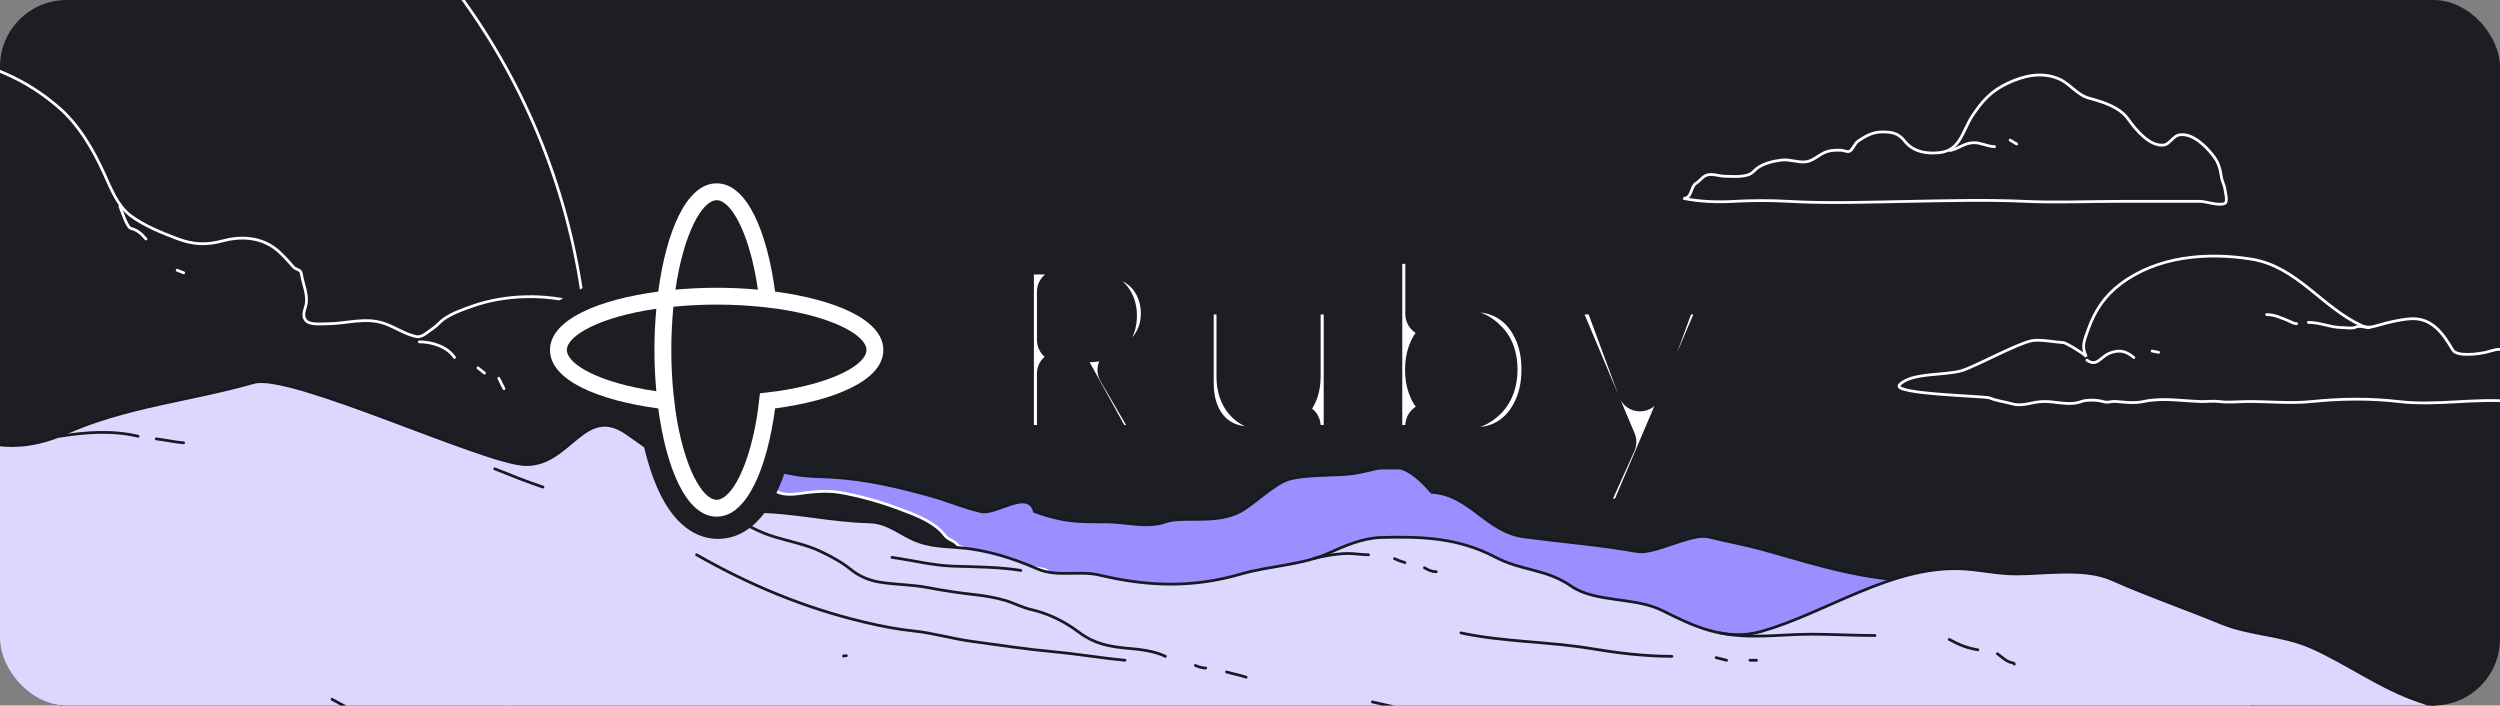<svg width="900" height="254" viewBox="0 0 900 254" fill="none" xmlns="http://www.w3.org/2000/svg">
<rect x="0" y="0" width="900" height="254" fill="#808080" stroke="none"/>
<g clip-path="url(#clip0_802_428)">
<rect width="900" height="254" rx="24" fill="#1D1D24"/>
<circle cx="-28" cy="140.25" r="240" stroke="white" stroke-linecap="round"/>
<path d="M94.314 172.536C83.165 178.008 69.169 183.037 57.758 187.878C54.614 187.878 54.154 194.006 52.347 196.209C50.589 198.352 48.973 202.04 46.377 203.191C44.545 204.003 43.335 205.936 42.112 207.445C40.316 209.664 37.92 210.657 36.054 212.725C29.218 220.302 25.512 231.444 23.232 241.151C21.451 248.736 21.513 259.242 23.997 266.673C27.14 276.078 38.579 281.371 46.759 285.565C61.618 293.183 78.681 296.886 94.872 300.585C113.604 304.864 132.42 308.928 151.249 312.759C175.662 317.726 200.063 319.396 224.889 320.914C258.334 322.959 291.712 320.906 325.174 321.237C365.583 321.636 406.023 323.017 446.427 323.877C487.076 324.742 527.635 326.048 568.298 326.224C609.543 326.402 650.736 330.333 691.934 332.15C710.365 332.962 728.791 334.163 747.164 335.846C759.27 336.955 771.333 338.503 783.513 337.841C791.875 337.386 800.213 337.401 803.1 328.219C805.842 319.495 806.142 309.43 807.07 300.379C807.677 294.46 808.69 288.586 809.217 282.661C809.844 275.614 810.255 268.541 810.665 261.478L810.687 261.099C810.813 258.936 811.306 255.816 810.717 253.531C809.591 249.164 807.397 245.604 805.217 241.738C803.074 237.937 802.494 231.125 798.747 228.537C790.021 222.511 776.668 223.738 766.633 221.936C753.222 219.529 739.599 217.834 726.136 215.629C709.428 212.893 692.782 210.184 675.994 207.943C661.744 206.042 648.175 201.576 634.41 197.793C627.989 196.029 621.471 194.862 615 193.276C609.008 191.807 595.526 199.653 589.417 198.556C576.021 196.151 562.224 195.059 548.715 193.276C534.988 191.463 529.268 178.082 515.421 177.2C502.467 162.328 498.458 169.634 484.662 170.746C479.196 171.187 469.323 170.948 464.017 172.536C458.601 174.157 451.405 181.541 446.427 184.182C437.637 188.846 425.716 185.664 419.551 187.878C413.047 190.213 405.201 187.878 398.376 187.878C387.064 187.878 383.1 187.872 372.438 184.182C370.147 175.768 358.727 185.415 353.26 184.182C346.977 182.764 341.209 180.2 335.026 178.491C323.244 175.233 311.913 172.535 299.677 171.802C294.87 171.515 290.79 171.681 285.972 170.746C281.682 169.914 277.262 169.304 272.944 168.634C261.271 166.823 248.813 162.069 236.918 163.178C232.024 163.634 228.276 166.136 223.978 168.106C220.986 169.477 217.511 166.699 214.861 165.818C200.175 160.935 188.188 152.186 172.868 149.894C166.202 148.896 158.01 143.242 151.249 144.085C143.643 145.034 134.224 155.663 127.075 158.337C115.83 162.544 105.099 167.242 94.314 172.536Z" fill="#9B8FFF" stroke="#181A22" stroke-linecap="round"/>
<path d="M-104.602 22.169C-108.092 23.075 -145.337 78.512 -147.936 80.945C-151.339 88.109 -154.903 95.187 -156.842 102.924C-159.534 113.669 -160.889 125.531 -160.019 136.622C-158.99 149.732 -155.375 162.844 -152.024 175.476C-150.327 181.875 -146.975 194.725 -143.743 201.674C-143.105 203.046 -142.258 204.384 -141.113 205.372C-139.596 206.68 -134.856 206.937 -132.962 207.195C-129.981 207.602 -126.968 207.757 -123.977 208.08C-116.446 208.895 -109.032 210.549 -101.477 211.153C-93.047 211.828 -84.597 211.18 -76.165 211.83C-67.347 212.511 -58.684 214.307 -49.811 214.33C-39.727 214.357 -29.607 213.38 -19.602 212.195C-2.175 210.131 15.493 210.499 33.002 211.83C44.307 212.69 55.522 214.332 66.752 215.841C79.623 217.57 92.492 218.183 105.447 218.8L106.752 218.862C130.214 219.981 153.49 223.045 176.856 225.32C191.546 226.75 206.157 229.043 220.867 230.216C251.071 232.623 282.016 230.838 311.96 226.231C323.896 224.395 335.494 222.095 347.221 219.252C353.353 217.766 359.425 215.803 365.606 214.539C367.701 214.11 369.786 213.719 371.908 213.601C372.902 213.546 373.297 212.018 373.887 211.362C375.077 210.04 376.43 208.368 377.299 206.804C378.733 204.222 369.282 204.226 367.969 204.226H367.924C364.603 204.226 362.851 204.137 360.007 202.169C358.979 201.457 356.955 201.737 355.736 201.362C353.83 200.775 351.699 199.252 349.877 198.341C348.998 197.901 345.21 196.887 344.773 196.231C343.681 194.594 341.308 194.331 340.241 192.872C336.691 188.013 329.795 185.441 324.238 183.368L323.887 183.237C316.97 180.654 309.542 178.526 302.273 177.273C297.538 176.457 292.06 177.065 287.325 177.742C283.455 178.295 278.773 178.06 276.856 174.226C275.36 171.233 272.26 171.301 271.492 167.768C270.182 161.743 264.094 159.591 258.367 160.737C255.472 161.316 253.05 161.792 250.033 161.466C246.88 161.125 240.293 161.866 237.846 159.487C235.477 157.183 236.543 152.64 235.971 149.643C235.089 145.029 235.16 140.398 234.33 135.789C229.247 107.549 192.804 102.126 170.033 110.216L169.889 110.267C166.577 111.444 162.781 112.792 159.877 114.799C158.376 115.836 157.264 117.349 155.71 118.341C153.99 119.439 151.961 121.665 149.721 121.153C145.475 120.183 142.204 117.728 138.184 116.388C131.392 114.124 124.523 116.57 117.611 116.57C115.671 116.57 111.473 117.037 110.111 115.372C108.41 113.292 110.131 111.003 110.32 108.836C110.615 105.435 109.02 101.975 108.497 98.575C108.229 96.834 106.6 97.187 105.658 96.127C103.476 93.672 101.132 90.899 98.419 89.018C93.145 85.363 86.392 85.019 80.346 86.674C74.383 88.306 69.588 88.11 63.731 85.893C58.161 83.784 51.87 81.251 47.064 77.664C42.362 74.153 40.021 68.072 37.663 62.872C33.61 53.931 28.495 44.986 20.971 38.523C9.107 28.334 -3.832 23.023 -19.212 20.32C-28.753 18.643 -38.382 18.578 -48.04 18.367C-58.826 18.131 -69.726 17.69 -80.488 18.679L-80.996 18.726C-88.806 19.444 -97.007 20.197 -104.602 22.169Z" fill="#1D1D24" stroke="white" stroke-linecap="round"/>
<path d="M150.969 123.062C155.469 123.062 161.025 124.787 163.625 128.688" stroke="white" stroke-linecap="round"/>
<path d="M172.062 132.438C172.864 133.045 173.635 133.67 174.406 134.312" stroke="white" stroke-linecap="round"/>
<path d="M179.562 136.188L181.438 139.938" stroke="white" stroke-linecap="round"/>
<path d="M224.562 141.812C226.828 143.215 229.25 144.959 229.25 147.906" stroke="white" stroke-linecap="round"/>
<path d="M233 153.531C233.914 154.703 234.583 155.993 235.812 156.812" stroke="white" stroke-linecap="round"/>
<path d="M43.156 74.312C43.699 75.398 45.641 81.91 47.193 82.255C49.421 82.75 51.071 84.279 52.531 86.031" stroke="white" stroke-linecap="round"/>
<path d="M63.781 97.281L66.125 98.219" stroke="white" stroke-linecap="round"/>
<path d="M44.719 249.469C41.477 249.646 37.557 250.519 34.406 249.469" stroke="#181A22" stroke-linecap="round"/>
<path d="M624.49 72.485C618.307 72.832 612.132 72.644 606 71.418C609.247 71.418 608.491 67.189 610.688 65.897C611.873 65.199 612.679 63.885 613.969 63.24C616.007 62.221 618.75 63.404 620.844 63.449C623.569 63.507 626.578 63.788 629.203 62.98C630.82 62.483 631.161 61.717 632.354 60.74C634.672 58.844 638.542 57.938 641.443 57.615C644.326 57.295 647.106 58.559 650.036 58.267C652.419 58.028 654.542 56.025 656.625 55.011C658.538 54.081 660.632 54.035 662.719 54.074C663.498 54.088 665.057 54.805 665.766 54.49C666.991 53.946 667.658 51.632 668.917 50.792C671.565 49.027 674.032 47.566 677.354 47.511C680.948 47.452 683.365 47.836 685.688 50.792C688.785 54.735 693.762 55.523 698.552 54.907C705.827 53.972 706.636 46.818 710.062 41.678C713.638 36.315 716.845 32.711 722.875 29.907C728.614 27.239 734.904 25.793 740.974 28.293C745.178 30.024 747.601 34.095 751.99 35.324C757.103 36.755 763.084 38.454 766.286 43.058C768.674 46.49 774.098 53.096 779.177 52.173C781.13 51.818 782.324 48.924 784.594 48.553C789.427 47.762 794.465 52.965 797.042 56.417C798.734 58.684 799.309 60.989 799.698 63.709C799.917 65.245 800.805 66.616 800.974 68.136C801.077 69.062 802.073 72.62 801 73.188C798.954 74.272 794.083 72.485 792.016 72.485H763.266C751.827 72.485 740.443 73.012 729.021 72.485C715.18 71.846 701.486 72.242 687.641 72.485C673.057 72.741 658.425 73.325 643.865 72.485C637.397 72.112 630.964 72.123 624.49 72.485Z" stroke="white" stroke-linecap="round"/>
<path d="M702.094 54.188C705.161 53.514 707.213 51.435 710.531 51.375C713.234 51.326 715.521 52.781 718.031 52.781" stroke="white" stroke-linecap="round"/>
<path d="M723.656 50.438L726 51.844" stroke="white" stroke-linecap="round"/>
<path d="M751.072 128.345C749.299 124.711 750.231 122.893 751.782 118.51C754.114 111.918 757.66 106.593 763.292 102.312C776.62 92.183 794.575 90.716 810.584 93.302C826.86 95.932 835.91 110.662 850.193 117.208C852.164 118.112 853.657 117.816 855.662 117.234C859.453 116.134 863.892 115.016 867.823 114.76C875.473 114.263 879.611 120.177 882.928 125.906C884.517 128.652 892.675 127.335 894.959 126.818C897.277 126.293 899.622 125.071 901.782 126.271C902.51 126.675 903.344 127.11 904.152 127.312C905.896 127.749 907.489 126.804 908.971 125.925L909.047 125.88C912.756 123.682 915.341 120.471 919.49 118.875C926.277 116.265 936.117 118.41 941.782 122.625C944.316 124.511 947.6 129.406 951.105 129.656C955.078 129.94 958.464 130.115 962.459 129.552C966.89 128.928 970.91 128.524 974.412 132.026C975.58 133.194 977.269 135.253 978.917 135.724C980.412 136.151 980.965 137.468 981.938 138.562C984.058 140.947 981.779 141.579 979.751 142.417C968.271 147.154 958.394 145.134 946.079 145.385C933.211 145.648 917.549 145.791 904.75 144.552C890.941 143.216 877.22 146.183 863.448 144.552C853.265 143.346 842.415 143.493 832.277 144.552C824.539 145.36 816.641 144.473 808.865 144.552C805.502 144.586 802.277 144.983 798.917 144.552C796.689 144.266 794.335 144.633 792.094 144.552C785.402 144.309 778.409 143.083 771.652 144.552C768.513 145.234 765.243 144.839 762.016 144.552C759.643 144.341 759.098 145.169 757.042 144.552C754.949 143.924 751.114 143.855 749.282 144.552C744.869 146.231 740.152 144.4 735.428 144.552C731.369 144.683 728.197 146.46 724.386 145.385C721.719 144.633 718.807 144.319 716.261 143.25C714.625 142.563 680.792 141.932 683.813 138.562C687.867 134.041 700.359 135.267 706.313 133.406C711.394 131.818 726.333 123.575 731.626 122.625C734.432 122.121 740.01 123.186 742.876 123.354C743.628 123.398 748.988 126.471 751.072 128.345Z" fill="#1D1D24" stroke="white" stroke-linecap="round"/>
<path d="M751.312 129.656C754.918 132.279 756.148 128.391 759.542 127.104C763.144 125.738 765.414 126.407 768.188 128.719" stroke="white" stroke-linecap="round"/>
<path d="M774.75 126.375L777.094 126.844" stroke="white" stroke-linecap="round"/>
<path d="M816 113.25C818.985 113.321 820.831 114.295 823.5 115.333C824.525 115.732 825.698 116.531 826.781 116.531" stroke="white" stroke-linecap="round"/>
<path d="M831 116.062C835.328 116.062 839.12 117.938 843.292 117.938C844.54 117.938 846.722 118.346 847.875 117.833C849.653 117.043 851.184 117.938 853.031 117.938" stroke="white" stroke-linecap="round"/>
<path d="M23.532 155.996C-12.91 172.413 -35.157 137.671 -35.157 137.671C-35.157 137.671 -32.798 273.547 -28.655 290.58C-21.922 318.261 -56.007 383.713 -35.157 404.562C-27.175 412.545 14.623 385.015 23.532 392.142C35.632 401.823 53.216 403.358 67.907 407.247C91.473 413.485 115.065 420.084 139.157 424.017C166.549 428.49 193.539 427.277 221.136 427.976C295.505 429.858 369.547 439.297 444.053 434.33C532.75 428.417 621.011 418.001 709.365 408.184C745.879 404.127 782.264 400.363 818.845 396.934C838.708 395.072 862.695 394.735 881.24 386.622C888.902 383.269 895.475 381.811 903.74 380.892C909.036 380.304 916.329 374.477 921.657 372.559C927.308 370.525 934.487 367.993 940.407 370.684C946.06 373.254 945.251 361.684 946.136 358.496C949.162 347.605 943.542 336.671 940.407 326.413C936.818 314.667 933.09 302.91 929.365 291.205C923.068 271.413 911.433 270.26 894.574 261.83C887.082 258.084 879.061 255.131 871.032 252.455C857.199 247.844 845.254 238.88 831.97 232.976C821.676 228.401 810.053 228.602 799.678 224.33C786.297 218.82 773.543 214.485 760.303 208.601C750.418 204.207 736.453 206.621 725.824 206.621C718.807 206.621 712.391 204.972 705.615 204.746C680.634 203.914 657.573 220.509 634.365 227.246C621.284 231.044 609.695 225.432 598.324 219.746C588.57 214.87 574.279 217.013 565.615 210.996C556.557 204.706 547.876 205.607 538.324 200.58C524.995 193.565 511.848 193.074 497.074 193.496C490.71 193.678 484.005 196.511 478.324 199.121C469.025 203.394 456.842 203.725 446.865 206.621C429.304 211.72 413.311 211.18 395.824 207.038C388.298 205.256 380.684 207.929 373.324 204.746C365.617 201.414 358.127 198.923 349.782 197.663C343.229 196.674 337.018 197.241 330.615 194.955C324.362 192.722 319.965 188.028 312.907 187.871C299.019 187.563 285.47 184.121 271.657 184.121C261.431 184.121 260.92 178.351 253.324 174.33C243.355 169.052 234.952 162.46 225.615 155.996C210.216 145.335 205.304 167.598 189.157 167.246C174.513 166.928 104.513 133.926 91.405 137.671C68.559 144.199 45.089 146.285 23.532 155.996Z" fill="#DDD6FE" stroke="#181A22" stroke-linecap="round"/>
<path d="M260.155 184.25C265.73 187.037 271.114 190.678 277.03 192.688C283.145 194.764 290.004 195.84 295.78 198.677C299.736 200.62 303.036 202.383 306.457 205.135C309.384 207.489 312.931 208.961 316.614 209.562C322.403 210.509 328.288 210.413 334.062 211.542C339.865 212.676 345.588 213.486 351.457 214.146C354.97 214.541 358.372 215.139 361.77 216.125C364.954 217.05 367.835 218.642 371.093 219.406C377.729 220.963 383.212 223.704 388.593 227.74C393.762 231.616 399.177 232.797 405.78 233.365C410.117 233.738 415.648 234.34 419.53 236.281" stroke="#181A22" stroke-linecap="round"/>
<path d="M430.312 239.562C431.604 240.067 432.681 240.5 434.062 240.5" stroke="#181A22" stroke-linecap="round"/>
<path d="M441.562 241.906C443.892 242.589 446.332 243.028 448.593 243.781" stroke="#181A22" stroke-linecap="round"/>
<path d="M178.124 168.781C183.895 171.117 189.626 173.396 195.468 175.344" stroke="#181A22" stroke-linecap="round"/>
<path d="M473.124 201C473.124 201 480.197 199.25 485.259 199.25C487.797 199.25 490.168 199.719 492.655 199.719" stroke="#181A22" stroke-linecap="round"/>
<path d="M502.03 201.125C503.302 201.735 504.46 202.135 505.78 202.531" stroke="#181A22" stroke-linecap="round"/>
<path d="M512.812 204.406C514.264 205.236 515.366 205.812 517.03 205.812" stroke="#181A22" stroke-linecap="round"/>
<path d="M619.218 227.844C629.896 230.153 641.183 228.312 652.004 228.312C659.688 228.312 667.358 228.781 674.999 228.781" stroke="#181A22" stroke-linecap="round"/>
<path d="M701.718 230.188C705.205 232.099 708.151 233.291 712.03 233.938" stroke="#181A22" stroke-linecap="round"/>
<path d="M719.062 235.344C720.568 236.446 722.451 238.299 724.4 238.599C724.969 238.686 724.924 238.631 725.155 239.094" stroke="#181A22" stroke-linecap="round"/>
<path d="M21.561 157.041C30.909 155.569 40.395 154.854 49.687 157.041" stroke="#181A22" stroke-linecap="round"/>
<path d="M56.249 158C59.581 158.366 62.763 159.168 66.093 159.406" stroke="#181A22" stroke-linecap="round"/>
<path d="M494.062 252.688C502.15 254.49 510.303 256.691 518.541 257.74C526.354 258.735 534.354 258.63 542.213 258.781C560.368 259.13 578.574 259.898 596.692 258.312C608.914 257.243 621.13 256.799 633.384 256.333C639.986 256.083 646.46 255.605 652.968 256.906" stroke="#181A22" stroke-linecap="round"/>
<path d="M119.53 251.75L124.687 254.562" stroke="#181A22" stroke-linecap="round"/>
<path d="M321.093 200.656C328.55 201.713 335.901 203.6 343.437 203.833C351.507 204.083 359.515 204.083 367.499 205.344" stroke="#181A22" stroke-linecap="round"/>
<path d="M525.937 227.844C541.359 231.149 557.13 230.894 572.655 233.469C582.344 235.076 592.045 236.281 601.874 236.281" stroke="#181A22" stroke-linecap="round"/>
<path d="M617.812 236.75L621.562 237.688" stroke="#181A22" stroke-linecap="round"/>
<path d="M629.999 237.688H632.343" stroke="#181A22" stroke-linecap="round"/>
<path d="M250.78 199.719C269.804 210.589 289.489 218.776 310.78 223.885C316.686 225.303 322.787 226.516 328.827 227.141C335.865 227.869 342.653 229.901 349.66 230.865C359.587 232.229 369.421 233.733 379.4 234.641C387.969 235.42 396.459 236.911 404.999 237.688" stroke="#181A22" stroke-linecap="round"/>
<path d="M303.632 236.164C303.987 236.096 304.326 236.047 304.687 236.047" stroke="#181A22" stroke-linecap="round"/>
<path d="M308.76 108.832C301.834 105.386 292.778 102.941 283.064 101.436C281.559 91.721 279.114 82.665 275.668 75.739C271.993 68.351 266.431 62 258.5 62C250.571 62 245.01 68.35 241.335 75.737C237.889 82.663 235.442 91.719 233.936 101.436C224.221 102.941 215.165 105.386 208.239 108.832C200.851 112.507 194.5 118.069 194.5 126C194.5 133.929 200.851 139.491 208.239 143.166C215.165 146.611 224.221 149.058 233.936 150.564C235.441 160.278 237.886 169.334 241.332 176.26C245.007 183.648 250.569 190 258.5 190C266.429 190 271.991 183.649 275.666 176.261C279.111 169.335 281.558 160.279 283.064 150.564C292.779 149.058 301.835 146.612 308.761 143.167C316.149 139.492 322.5 133.931 322.5 126C322.5 118.069 316.148 112.507 308.76 108.832Z" fill="#1D1D24" stroke="#1D1D24" stroke-width="8"/>
<path d="M279.032 104.968C276.198 83.731 269.022 66 258 66C246.981 66 239.805 83.728 236.968 104.968C215.731 107.802 198 114.978 198 126C198 137.019 215.731 144.195 236.968 147.032C239.802 168.266 246.978 186 258 186C269.019 186 276.195 168.269 279.032 147.032C300.269 144.195 318 137.022 318 126C318 114.978 300.266 107.802 279.032 104.968ZM236.278 140.842C215.937 137.904 204.076 131.18 204.076 125.997C204.076 120.814 215.94 114.09 236.278 111.152C235.829 116.049 235.596 121.048 235.596 125.997C235.596 130.946 235.829 135.951 236.278 140.842ZM258.003 72.073C263.186 72.073 269.91 83.937 272.848 104.274C267.954 103.826 262.952 103.593 258.003 103.593C253.054 103.593 248.052 103.826 243.158 104.274C246.096 83.934 252.82 72.073 258.003 72.073ZM279.726 140.842C278.725 140.989 274.617 141.468 273.579 141.573C273.477 142.613 272.992 146.718 272.848 147.719C269.91 168.06 263.186 179.924 258.003 179.924C252.82 179.924 246.096 168.06 243.158 147.719C243.014 146.718 242.529 142.61 242.427 141.573C241.955 136.752 241.669 131.573 241.669 125.997C241.669 120.424 241.955 115.245 242.427 110.418C247.248 109.945 252.427 109.66 258.003 109.66C263.576 109.66 268.755 109.945 273.579 110.418C274.62 110.52 278.725 111.005 279.726 111.149C300.066 114.087 311.933 120.814 311.933 125.994C311.93 131.173 300.066 137.904 279.726 140.842Z" fill="white"/>
<mask id="path-44-outside-1_802_428" maskUnits="userSpaceOnUse" x="356" y="79" width="274" height="117" fill="black">
<rect fill="white" x="356" y="79" width="274" height="117"/>
<path d="M400 161L385.4 134.5H381.3V161H364.2V90.8H392.9C398.433 90.8 403.133 91.767 407 93.7C410.933 95.633 413.867 98.3 415.8 101.7C417.733 105.033 418.7 108.767 418.7 112.9C418.7 117.567 417.367 121.733 414.7 125.4C412.1 129.067 408.233 131.667 403.1 133.2L419.3 161H400ZM381.3 122.4H391.9C395.033 122.4 397.367 121.633 398.9 120.1C400.5 118.567 401.3 116.4 401.3 113.6C401.3 110.933 400.5 108.833 398.9 107.3C397.367 105.767 395.033 105 391.9 105H381.3V122.4ZM484.534 105.2V161H467.434V153.4C465.701 155.867 463.334 157.867 460.334 159.4C457.401 160.867 454.134 161.6 450.534 161.6C446.268 161.6 442.501 160.667 439.234 158.8C435.968 156.867 433.434 154.1 431.634 150.5C429.834 146.9 428.934 142.667 428.934 137.8V105.2H445.934V135.5C445.934 139.233 446.901 142.133 448.834 144.2C450.768 146.267 453.368 147.3 456.634 147.3C459.968 147.3 462.601 146.267 464.534 144.2C466.468 142.133 467.434 139.233 467.434 135.5V105.2H484.534ZM513.917 113.1C515.517 110.5 517.817 108.4 520.817 106.8C523.817 105.2 527.251 104.4 531.117 104.4C535.717 104.4 539.884 105.567 543.617 107.9C547.351 110.233 550.284 113.567 552.417 117.9C554.617 122.233 555.717 127.267 555.717 133C555.717 138.733 554.617 143.8 552.417 148.2C550.284 152.533 547.351 155.9 543.617 158.3C539.884 160.633 535.717 161.8 531.117 161.8C527.184 161.8 523.751 161.033 520.817 159.5C517.884 157.9 515.584 155.8 513.917 153.2V161H496.817V87H513.917V113.1ZM538.317 133C538.317 128.733 537.117 125.4 534.717 123C532.384 120.533 529.484 119.3 526.017 119.3C522.617 119.3 519.717 120.533 517.317 123C514.984 125.467 513.817 128.833 513.817 133.1C513.817 137.367 514.984 140.733 517.317 143.2C519.717 145.667 522.617 146.9 526.017 146.9C529.417 146.9 532.317 145.667 534.717 143.2C537.117 140.667 538.317 137.267 538.317 133ZM621.688 105.2L586.688 187.5H568.288L581.088 159.1L558.388 105.2H577.488L590.388 140.1L603.188 105.2H621.688Z"/>
</mask>
<path d="M400 161L385.4 134.5H381.3V161H364.2V90.8H392.9C398.433 90.8 403.133 91.767 407 93.7C410.933 95.633 413.867 98.3 415.8 101.7C417.733 105.033 418.7 108.767 418.7 112.9C418.7 117.567 417.367 121.733 414.7 125.4C412.1 129.067 408.233 131.667 403.1 133.2L419.3 161H400ZM381.3 122.4H391.9C395.033 122.4 397.367 121.633 398.9 120.1C400.5 118.567 401.3 116.4 401.3 113.6C401.3 110.933 400.5 108.833 398.9 107.3C397.367 105.767 395.033 105 391.9 105H381.3V122.4ZM484.534 105.2V161H467.434V153.4C465.701 155.867 463.334 157.867 460.334 159.4C457.401 160.867 454.134 161.6 450.534 161.6C446.268 161.6 442.501 160.667 439.234 158.8C435.968 156.867 433.434 154.1 431.634 150.5C429.834 146.9 428.934 142.667 428.934 137.8V105.2H445.934V135.5C445.934 139.233 446.901 142.133 448.834 144.2C450.768 146.267 453.368 147.3 456.634 147.3C459.968 147.3 462.601 146.267 464.534 144.2C466.468 142.133 467.434 139.233 467.434 135.5V105.2H484.534ZM513.917 113.1C515.517 110.5 517.817 108.4 520.817 106.8C523.817 105.2 527.251 104.4 531.117 104.4C535.717 104.4 539.884 105.567 543.617 107.9C547.351 110.233 550.284 113.567 552.417 117.9C554.617 122.233 555.717 127.267 555.717 133C555.717 138.733 554.617 143.8 552.417 148.2C550.284 152.533 547.351 155.9 543.617 158.3C539.884 160.633 535.717 161.8 531.117 161.8C527.184 161.8 523.751 161.033 520.817 159.5C517.884 157.9 515.584 155.8 513.917 153.2V161H496.817V87H513.917V113.1ZM538.317 133C538.317 128.733 537.117 125.4 534.717 123C532.384 120.533 529.484 119.3 526.017 119.3C522.617 119.3 519.717 120.533 517.317 123C514.984 125.467 513.817 128.833 513.817 133.1C513.817 137.367 514.984 140.733 517.317 143.2C519.717 145.667 522.617 146.9 526.017 146.9C529.417 146.9 532.317 145.667 534.717 143.2C537.117 140.667 538.317 137.267 538.317 133ZM621.688 105.2L586.688 187.5H568.288L581.088 159.1L558.388 105.2H577.488L590.388 140.1L603.188 105.2H621.688Z" fill="white"/>
<path d="M400 161L392.993 164.86C394.4 167.414 397.085 169 400 169V161ZM385.4 134.5L392.407 130.64C391 128.086 388.315 126.5 385.4 126.5V134.5ZM381.3 134.5V126.5C376.882 126.5 373.3 130.082 373.3 134.5H381.3ZM381.3 161V169C385.718 169 389.3 165.418 389.3 161H381.3ZM364.2 161H356.2C356.2 165.418 359.782 169 364.2 169V161ZM364.2 90.8V82.8C359.782 82.8 356.2 86.382 356.2 90.8H364.2ZM407 93.7L403.422 100.855C403.439 100.864 403.455 100.872 403.471 100.88L407 93.7ZM415.8 101.7L408.846 105.654C408.857 105.674 408.868 105.694 408.88 105.714L415.8 101.7ZM414.7 125.4L408.23 120.695C408.211 120.72 408.193 120.746 408.174 120.773L414.7 125.4ZM403.1 133.2L400.81 125.535C398.46 126.237 396.562 127.978 395.66 130.259C394.759 132.54 394.953 135.109 396.188 137.228L403.1 133.2ZM419.3 161V169C422.164 169 424.809 167.469 426.236 164.986C427.663 162.503 427.654 159.447 426.212 156.972L419.3 161ZM381.3 122.4H373.3C373.3 126.818 376.882 130.4 381.3 130.4V122.4ZM398.9 120.1L393.365 114.324C393.324 114.363 393.283 114.403 393.243 114.443L398.9 120.1ZM398.9 107.3L393.243 112.957C393.283 112.997 393.324 113.037 393.365 113.076L398.9 107.3ZM381.3 105V97C376.882 97 373.3 100.582 373.3 105H381.3ZM407.007 157.14L392.407 130.64L378.393 138.36L392.993 164.86L407.007 157.14ZM385.4 126.5H381.3V142.5H385.4V126.5ZM373.3 134.5V161H389.3V134.5H373.3ZM381.3 153H364.2V169H381.3V153ZM372.2 161V90.8H356.2V161H372.2ZM364.2 98.8H392.9V82.8H364.2V98.8ZM392.9 98.8C397.528 98.8 400.933 99.611 403.422 100.855L410.578 86.545C405.334 83.922 399.338 82.8 392.9 82.8V98.8ZM403.471 100.88C406.145 102.194 407.799 103.813 408.846 105.654L422.754 97.746C419.935 92.787 415.721 89.073 410.529 86.52L403.471 100.88ZM408.88 105.714C410.054 107.739 410.7 110.07 410.7 112.9H426.7C426.7 107.463 425.412 102.327 422.72 97.686L408.88 105.714ZM410.7 112.9C410.7 115.929 409.872 118.438 408.23 120.695L421.17 130.105C424.862 125.029 426.7 119.204 426.7 112.9H410.7ZM408.174 120.773C406.796 122.717 404.572 124.411 400.81 125.535L405.39 140.865C411.894 138.922 417.404 135.417 421.226 130.027L408.174 120.773ZM396.188 137.228L412.388 165.028L426.212 156.972L410.012 129.172L396.188 137.228ZM419.3 153H400V169H419.3V153ZM381.3 130.4H391.9V114.4H381.3V130.4ZM391.9 130.4C396.208 130.4 400.965 129.348 404.557 125.757L393.243 114.443C393.474 114.212 393.638 114.18 393.503 114.225C393.329 114.282 392.841 114.4 391.9 114.4V130.4ZM404.435 125.876C408.001 122.459 409.3 117.972 409.3 113.6H393.3C393.3 114.249 393.206 114.524 393.195 114.554C393.191 114.567 393.201 114.535 393.238 114.478C393.276 114.42 393.321 114.366 393.365 114.324L404.435 125.876ZM409.3 113.6C409.3 109.23 407.924 104.867 404.435 101.524L393.365 113.076C393.343 113.055 393.309 113.017 393.275 112.966C393.241 112.915 393.226 112.879 393.224 112.873C393.22 112.861 393.3 113.062 393.3 113.6H409.3ZM404.557 101.643C400.965 98.052 396.208 97 391.9 97V113C392.841 113 393.329 113.118 393.503 113.175C393.638 113.22 393.474 113.188 393.243 112.957L404.557 101.643ZM391.9 97H381.3V113H391.9V97ZM373.3 105V122.4H389.3V105H373.3ZM484.534 105.2H492.534C492.534 100.782 488.953 97.2 484.534 97.2V105.2ZM484.534 161V169C488.953 169 492.534 165.418 492.534 161H484.534ZM467.434 161H459.434C459.434 165.418 463.016 169 467.434 169V161ZM467.434 153.4H475.434C475.434 149.911 473.173 146.824 469.846 145.772C466.52 144.72 462.895 145.946 460.889 148.8L467.434 153.4ZM460.334 159.4L463.912 166.555C463.933 166.545 463.954 166.534 463.975 166.523L460.334 159.4ZM439.234 158.8L435.16 165.685C435.195 165.705 435.23 165.726 435.265 165.746L439.234 158.8ZM431.634 150.5L424.479 154.078L431.634 150.5ZM428.934 105.2V97.2C424.516 97.2 420.934 100.782 420.934 105.2H428.934ZM445.934 105.2H453.934C453.934 100.782 450.353 97.2 445.934 97.2V105.2ZM448.834 144.2L442.992 149.665V149.665L448.834 144.2ZM464.534 144.2L458.692 138.735L464.534 144.2ZM467.434 105.2V97.2C463.016 97.2 459.434 100.782 459.434 105.2H467.434ZM476.534 105.2V161H492.534V105.2H476.534ZM484.534 153H467.434V169H484.534V153ZM475.434 161V153.4H459.434V161H475.434ZM460.889 148.8C459.988 150.082 458.673 151.265 456.693 152.277L463.975 166.523C467.996 164.468 471.414 161.652 473.98 158L460.889 148.8ZM456.757 152.245C455.039 153.103 453.016 153.6 450.534 153.6V169.6C455.253 169.6 459.763 168.63 463.912 166.555L456.757 152.245ZM450.534 153.6C447.47 153.6 445.107 152.942 443.203 151.854L435.265 165.746C439.896 168.392 445.065 169.6 450.534 169.6V153.6ZM443.309 151.915C441.447 150.813 439.946 149.234 438.79 146.922L424.479 154.078C426.923 158.966 430.488 162.92 435.16 165.685L443.309 151.915ZM438.79 146.922C437.65 144.642 436.934 141.681 436.934 137.8H420.934C420.934 143.652 422.019 149.158 424.479 154.078L438.79 146.922ZM436.934 137.8V105.2H420.934V137.8H436.934ZM428.934 113.2H445.934V97.2H428.934V113.2ZM437.934 105.2V135.5H453.934V105.2H437.934ZM437.934 135.5C437.934 140.598 439.277 145.693 442.992 149.665L454.677 138.735C454.526 138.573 453.934 137.869 453.934 135.5H437.934ZM442.992 149.665C446.676 153.603 451.528 155.3 456.634 155.3V139.3C455.208 139.3 454.859 138.93 454.677 138.735L442.992 149.665ZM456.634 155.3C461.753 155.3 466.661 153.637 470.377 149.665L458.692 138.735C458.541 138.896 458.182 139.3 456.634 139.3V155.3ZM470.377 149.665C474.092 145.693 475.434 140.598 475.434 135.5H459.434C459.434 137.869 458.843 138.573 458.692 138.735L470.377 149.665ZM475.434 135.5V105.2H459.434V135.5H475.434ZM467.434 113.2H484.534V97.2H467.434V113.2ZM513.917 113.1H505.917C505.917 116.679 508.295 119.823 511.738 120.798C515.182 121.772 518.855 120.341 520.73 117.293L513.917 113.1ZM520.817 106.8L517.052 99.741L517.052 99.741L520.817 106.8ZM543.617 107.9L539.377 114.684L543.617 107.9ZM552.417 117.9L545.24 121.433C545.254 121.463 545.269 121.492 545.284 121.522L552.417 117.9ZM552.417 148.2L545.262 144.622C545.254 144.637 545.247 144.652 545.24 144.667L552.417 148.2ZM543.617 158.3L547.857 165.084C547.886 165.066 547.915 165.048 547.943 165.029L543.617 158.3ZM520.817 159.5L516.986 166.523C517.028 166.546 517.069 166.568 517.111 166.59L520.817 159.5ZM513.917 153.2L520.652 148.883C518.735 145.892 515.076 144.524 511.668 145.523C508.259 146.521 505.917 149.648 505.917 153.2H513.917ZM513.917 161V169C518.335 169 521.917 165.418 521.917 161H513.917ZM496.817 161H488.817C488.817 165.418 492.399 169 496.817 169V161ZM496.817 87V79C492.399 79 488.817 82.582 488.817 87H496.817ZM513.917 87H521.917C521.917 82.582 518.335 79 513.917 79V87ZM534.717 123L528.905 128.498C528.956 128.551 529.008 128.604 529.06 128.657L534.717 123ZM517.317 123L511.583 117.421C511.557 117.448 511.531 117.475 511.505 117.502L517.317 123ZM517.317 143.2L511.505 148.698C511.531 148.725 511.557 148.752 511.583 148.779L517.317 143.2ZM534.717 143.2L540.451 148.779C540.476 148.753 540.5 148.728 540.525 148.702L534.717 143.2ZM520.73 117.293C521.504 116.035 522.688 114.869 524.582 113.859L517.052 99.741C512.946 101.931 509.53 104.965 507.104 108.907L520.73 117.293ZM524.582 113.859C526.273 112.957 528.381 112.4 531.117 112.4V96.4C526.12 96.4 521.362 97.443 517.052 99.741L524.582 113.859ZM531.117 112.4C534.288 112.4 536.974 113.182 539.377 114.684L547.857 101.116C542.794 97.951 537.146 96.4 531.117 96.4V112.4ZM539.377 114.684C541.727 116.153 543.698 118.302 545.24 121.433L559.595 114.367C556.87 108.832 552.974 104.314 547.857 101.116L539.377 114.684ZM545.284 121.522C546.82 124.548 547.717 128.3 547.717 133H563.717C563.717 126.233 562.414 119.919 559.551 114.278L545.284 121.522ZM547.717 133C547.717 137.697 546.821 141.503 545.262 144.622L559.573 151.778C562.413 146.097 563.717 139.77 563.717 133H547.717ZM545.24 144.667C543.69 147.814 541.694 150.026 539.291 151.571L547.943 165.029C553.007 161.774 556.878 157.252 559.595 151.733L545.24 144.667ZM539.377 151.516C536.974 153.018 534.288 153.8 531.117 153.8V169.8C537.146 169.8 542.794 168.249 547.857 165.084L539.377 151.516ZM531.117 153.8C528.232 153.8 526.116 153.243 524.523 152.41L517.111 166.59C521.385 168.824 526.135 169.8 531.117 169.8V153.8ZM524.648 152.477C522.795 151.466 521.535 150.259 520.652 148.883L507.182 157.517C509.633 161.34 512.972 164.334 516.986 166.523L524.648 152.477ZM505.917 153.2V161H521.917V153.2H505.917ZM513.917 153H496.817V169H513.917V153ZM504.817 161V87H488.817V161H504.817ZM496.817 95H513.917V79H496.817V95ZM505.917 87V113.1H521.917V87H505.917ZM546.317 133C546.317 127.187 544.637 121.606 540.374 117.343L529.06 128.657C529.597 129.194 530.317 130.28 530.317 133H546.317ZM540.529 117.502C536.649 113.401 531.63 111.3 526.017 111.3V127.3C527.337 127.3 528.119 127.666 528.905 128.498L540.529 117.502ZM526.017 111.3C520.428 111.3 515.469 113.428 511.583 117.421L523.051 128.579C523.966 127.639 524.807 127.3 526.017 127.3V111.3ZM511.505 117.502C507.43 121.81 505.817 127.337 505.817 133.1H521.817C521.817 130.33 522.537 129.123 523.129 128.498L511.505 117.502ZM505.817 133.1C505.817 138.863 507.43 144.39 511.505 148.698L523.129 137.702C522.537 137.077 521.817 135.87 521.817 133.1H505.817ZM511.583 148.779C515.469 152.772 520.428 154.9 526.017 154.9V138.9C524.807 138.9 523.966 138.561 523.051 137.621L511.583 148.779ZM526.017 154.9C531.607 154.9 536.566 152.772 540.451 148.779L528.983 137.621C528.069 138.561 527.228 138.9 526.017 138.9V154.9ZM540.525 148.702C544.632 144.367 546.317 138.833 546.317 133H530.317C530.317 135.701 529.603 136.967 528.91 137.698L540.525 148.702ZM621.688 105.2L629.05 108.331C630.101 105.86 629.842 103.026 628.361 100.787C626.88 98.547 624.373 97.2 621.688 97.2V105.2ZM586.688 187.5V195.5C589.897 195.5 592.795 193.583 594.05 190.631L586.688 187.5ZM568.288 187.5L560.995 184.213C559.879 186.688 560.095 189.561 561.569 191.842C563.043 194.123 565.573 195.5 568.288 195.5V187.5ZM581.088 159.1L588.382 162.387C589.295 160.36 589.324 158.044 588.461 155.995L581.088 159.1ZM558.388 105.2V97.2C555.708 97.2 553.206 98.542 551.723 100.775C550.241 103.008 549.975 105.835 551.015 108.305L558.388 105.2ZM577.488 105.2L584.992 102.426C583.831 99.285 580.837 97.2 577.488 97.2V105.2ZM590.388 140.1L582.884 142.874C584.047 146.018 587.046 148.104 590.398 148.1C593.751 148.096 596.745 146.002 597.899 142.855L590.388 140.1ZM603.188 105.2V97.2C599.832 97.2 596.833 99.295 595.678 102.445L603.188 105.2ZM614.326 102.069L579.326 184.369L594.05 190.631L629.05 108.331L614.326 102.069ZM586.688 179.5H568.288V195.5H586.688V179.5ZM575.582 190.787L588.382 162.387L573.795 155.813L560.995 184.213L575.582 190.787ZM588.461 155.995L565.761 102.095L551.015 108.305L573.715 162.205L588.461 155.995ZM558.388 113.2H577.488V97.2H558.388V113.2ZM569.984 107.974L582.884 142.874L597.892 137.326L584.992 102.426L569.984 107.974ZM597.899 142.855L610.699 107.955L595.678 102.445L582.878 137.345L597.899 142.855ZM603.188 113.2H621.688V97.2H603.188V113.2Z" fill="#1D1D24" mask="url(#path-44-outside-1_802_428)"/>
</g>
<defs>
<clipPath id="clip0_802_428">
<rect width="900" height="254" rx="24" fill="white"/>
</clipPath>
</defs>
</svg>
